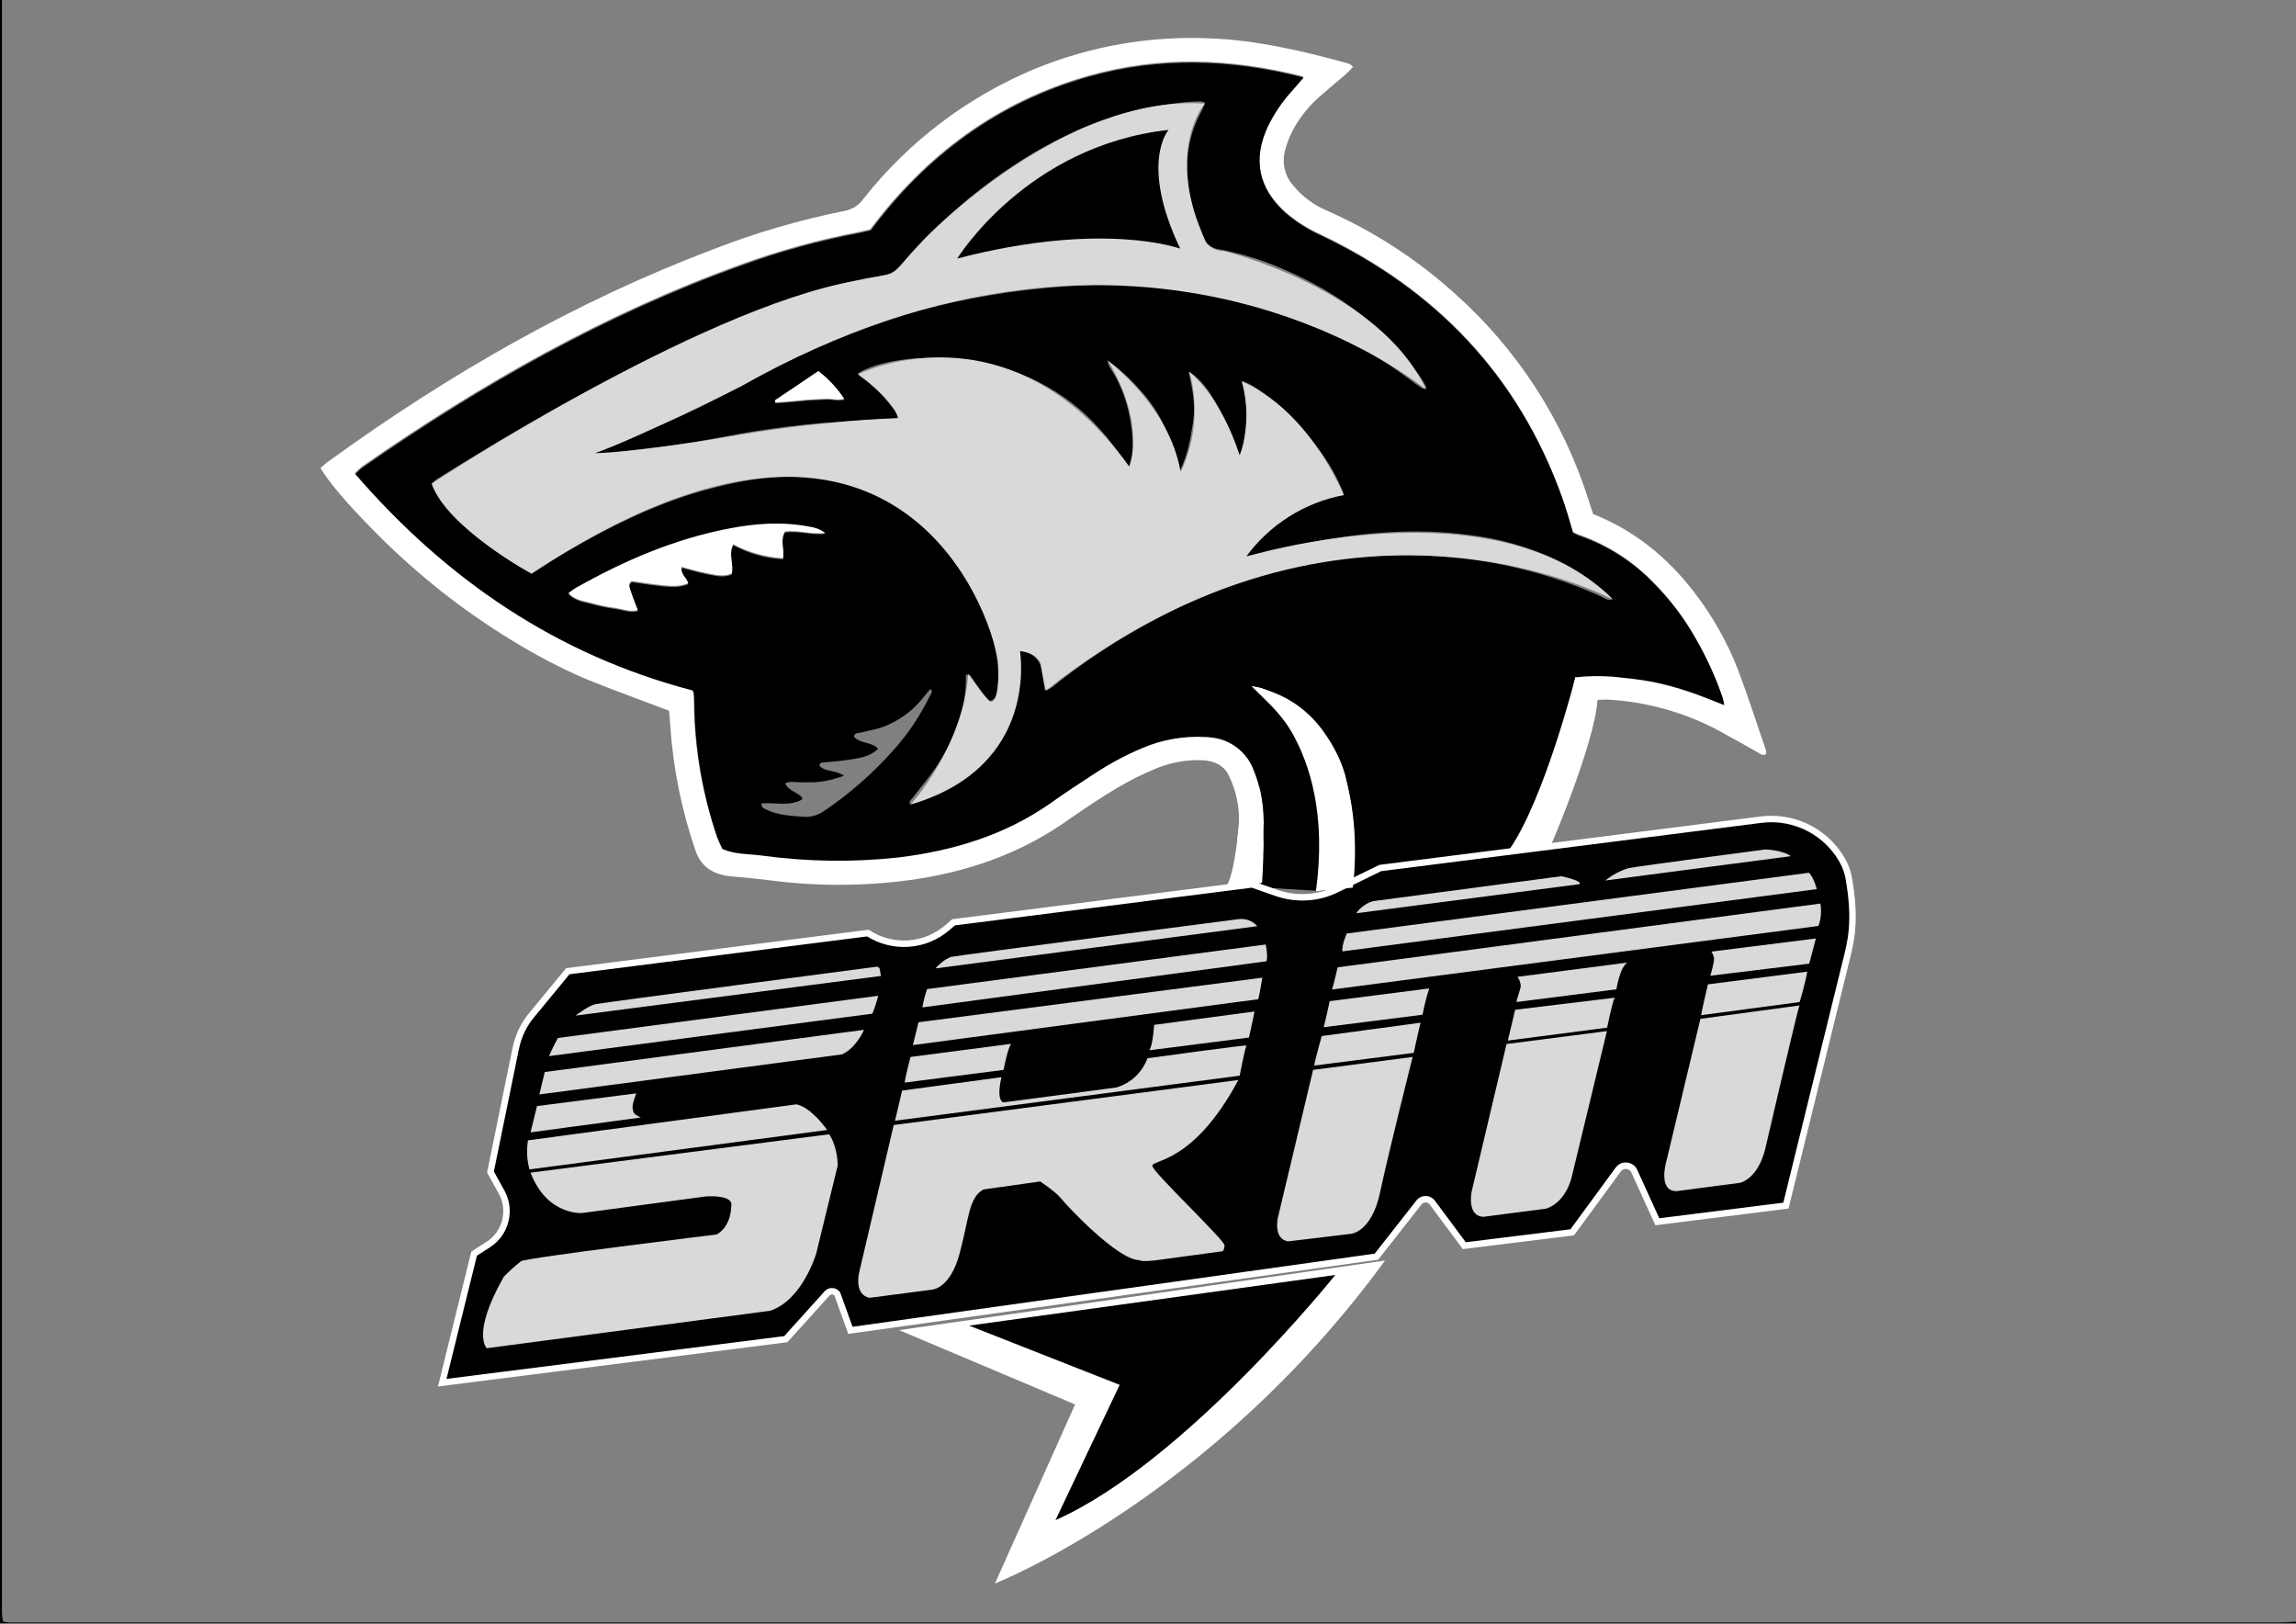 <?xml version="1.0" encoding="utf-8"?>
<!-- Generator: Adobe Illustrator 26.0.0, SVG Export Plug-In . SVG Version: 6.00 Build 0)  -->
<svg version="1.1" id="图层_1" xmlns="http://www.w3.org/2000/svg" xmlns:xlink="http://www.w3.org/1999/xlink" x="0px" y="0px"
	 viewBox="0 0 1065.9 753.7" style="enable-background:new 0 0 1065.9 753.7;" xml:space="preserve">
<rect x="0" y="0" width="1065.9" height="753.7" fill="#808080" stroke="none"/>
<style type="text/css">
	.st0{fill:#FFFFFF;}
	.st1{fill:none;}
	.st2{fill:#D9D9D9;}
	.st3{stroke:#FFFFFF;stroke-width:3;stroke-miterlimit:10;}
</style>
<g id="背景填充">
	<polygon points="586.6,390.9 585.3,411.9 614.9,413.7 613.7,381.9 	"/>
	<polygon points="626.8,377.5 626.3,410.7 704.8,395.4 714.9,372.2 	"/>
</g>
<path d="M0.9,0c0,1.9,0,3.7,0,5.6V745c0,1.7,0,3.4,0.1,5.2c0.1,0.9,0.3,1.7,0.5,2.5c0.9,0.2,1.7,0.3,2.6,0.4c1.6,0.1,3.1,0,4.7,0
	H1059c2.3,0,4.6-0.2,6.8-0.4c0,0.3,0.1,0.7,0,0.8s-0.5,0-0.8,0H0V3.9C0,2.6,0,1.3,0,0L0.9,0z"/>
<path class="st0" d="M574.3,389.5c2-9.9,0.7-20.1-3.7-29.2c-2.2-5-6.7-7.1-12.1-7.4c-7.3-0.4-14.5,0.9-21.3,3.6
	c-6.5,2.6-12.7,5.8-18.7,9.3c-7.7,4.6-15.2,9.6-22.6,14.8c-22.3,15.8-47.3,24.4-74.3,28c-21.3,2.8-43,2.8-64.3,0
	c-5.5-0.7-10.9-1.2-16.4-1.7c-1.2-0.1-2.5-0.2-3.7-0.4c-7.2-1.3-12.1-4.8-14.5-12.2c-6.3-18.5-10.2-37.7-11.5-57.1
	c-0.1-2.5-0.4-4.9-0.6-7.3c-12.6-4.8-25.1-9.3-37.3-14.2c-12.4-5.2-24.4-11.5-35.9-18.6c-11.3-6.9-22.2-14.5-32.6-22.7
	c-10.6-8.4-20.7-17.4-30.2-27c-12.9-12.9-22.5-24.2-25.8-30.2c1.3-1,2.5-2.3,3.9-3.2c55.5-40.2,114.4-74.1,178.7-98.4
	c19.8-7.7,40.2-13.6,61.1-17.8c3.4-0.7,6.4-2.7,8.4-5.6c21-26.6,48.5-47.4,79.9-60.4c25.5-10.4,53-15.2,80.6-14
	c22.2,0.8,43.5,5.9,64.7,11.7c0.8,0.4,1.5,0.9,2.1,1.5c-1.3,1.3-2.4,2.6-3.7,3.7c-3.6,3.1-7.3,6.1-10.8,9.2
	c-5.4,4.5-9.9,10-13.3,16.1c-1.6,3.1-2.9,6.3-3.8,9.7c-1.6,5.9-0.1,12.3,4.1,16.8c4.2,5,9.6,8.9,15.6,11.4
	c21.5,9.5,41.4,22.4,58.9,38.2c29.2,25.9,50.7,59.2,62.4,96.4c0.6,1.9,1.2,3.8,2,6.1c19.3,7.7,34.4,20.1,46.7,36
	c8.6,11.1,15.5,23.3,20.6,36.4c4.7,12.4,8.7,25,13,37.5c0.1,0.5,0,1.1-0.1,1.6c-1.5,0.9-2.7-0.3-3.8-0.9
	c-6.1-3.4-12.2-6.9-18.3-10.2c-16-8.5-33.6-13.3-51.6-14.3c-1.5,0-3,0.1-4.5,0.2c-2,7.8-3.7,15.3-5.9,22.7
	c-2.2,7.1-7.3,20.4-10,28.2 M612.3,378.5c-0.2-6.7-1.3-13.4-3.3-19.9c-4.3-12.8-11.7-24.4-21.5-33.8l-6.8-6.7
	c1.6,0.2,3.3,0.5,4.8,0.9c6.3,2.5,12.2,5.8,17.6,9.8c10.2,7.4,17.6,18,21.2,30c1.8,6,2.6,12.2,2.4,18.5 M730.2,318.3
	c0.3-1.5,0.6-3,1-4.4c5.8-0.6,11.7-0.7,17.5-0.3c6,0.5,11.9,1.2,17.8,2.3c5.6,1.1,11.2,2.6,16.6,4.4c5.6,1.7,11,4.1,17.2,6.5
	c-0.4-1.7-0.5-2.6-0.8-3.5c-3.3-9.4-7.4-18.6-12.4-27.2c-5.4-9.6-12.1-18.4-19.9-26.2c-9.5-9.7-21-17.1-33.8-21.6
	c-1.1-0.4-2.2-0.9-3.2-1.4c-1.7-5.8-3.4-11.3-5.2-16.7c-20.3-56.3-58.6-96.1-112.3-121.6c-5.9-2.7-11.4-6.2-16.3-10.5
	c-12.2-11.2-14.9-24.4-8.1-39.4c3-6.3,6.9-12.2,11.7-17.3c1.4-1.6,2.9-3.3,5.1-5.9c-34.1-8.7-67-9.6-99.7-0.4
	c-42.2,11.9-75.5,36.7-101.4,71.3c-2.1,0.5-3.8,1-5.5,1.3c-18.4,3.5-36.5,8.5-54.2,14.9c-63.3,22.7-121.1,55.6-176.1,93.8
	c-1.2,1-2.4,2.1-3.5,3.2c42.6,49.1,93.8,84,156.6,100.4c0.3,0.5,0.5,1,0.6,1.6c0.1,1.7,0.2,3.5,0.2,5.2c0.3,21,4,41.9,10.8,61.7
	c0.7,1.7,1.4,3.4,2.3,5.1c6.1,2.6,12.2,2.2,18.1,3c21.1,3,42.4,3.3,63.6,0.9c25.4-3.1,49.3-10.3,70.5-25.1c6.6-4.6,13.2-9,19.9-13.3
	c7-4.8,14.5-8.9,22.4-12.2c9.4-4.1,19.7-5.9,30-5.3c2.2,0.1,4.5,0.5,6.6,1c7.2,2.1,12.9,7.4,15.5,14.4c3.1,7.6,4.8,15.8,4.7,24.1
	 M389.1,424.1l163.7,104.6"/>
<path id="需改" d="M586.9,391.3c-1.7-2.7-0.2-7.4-0.2-9.9c0-8.3-1.6-16.5-4.7-24.1c-2.7-6.9-8.4-12.1-15.5-14.2
	c-2.2-0.6-4.4-0.9-6.6-1c-10.3-0.6-20.6,1.2-30,5.3c-7.8,3.3-15.3,7.4-22.4,12.1c-6.7,4.4-13.4,8.7-19.9,13.4
	c-21.2,14.8-45.1,22-70.5,25.1c-21.1,2.3-42.5,2-63.6-0.9c-5.9-0.8-12-0.4-18.1-3c-0.8-1.7-1.6-3.4-2.3-5.1
	c-6.8-19.9-10.4-40.7-10.7-61.7c0-1.7,0-3.5-0.2-5.2c-0.1-0.6-0.3-1.1-0.6-1.6c-62.9-16.4-114.1-51.3-156.6-100.4
	c1.1-1.2,2.2-2.3,3.5-3.2c55-38.2,112.8-71.1,176.1-93.8c17.6-6.4,35.7-11.4,54.2-14.9c1.7-0.3,3.4-0.8,5.5-1.3
	c25.8-34.6,59.1-59.4,101.2-71.3c32.7-9.2,65.6-8.3,99.7,0.4c-2.2,2.6-3.6,4.2-5.1,5.9c-4.8,5.2-8.7,11-11.7,17.3
	c-6.8,15-4.1,28.2,8.1,39.4c4.9,4.3,10.4,7.8,16.3,10.5c53.7,25.4,92,65.3,112.3,121.6c2,5.4,3.5,10.9,5.2,16.7c1,0.4,2,1,3.2,1.4
	c12.8,4.5,24.4,11.8,33.9,21.6c7.8,7.8,14.5,16.6,19.9,26.2c5,8.7,9.2,17.8,12.4,27.2c0.3,0.9,0.4,1.7,0.8,3.5
	c-6.2-2.4-11.6-4.7-17.2-6.5c-5.4-1.8-11-3.3-16.6-4.4c-5.9-1.1-11.9-1.7-17.8-2.3c-5.8-0.4-11.7-0.4-17.5,0.3
	c-0.4,1.5-0.8,2.9-1,4.4c-1.7,17.3-17.5,55.1-24.8,70.9 M631.7,388.9c-2.5,0.5-3.5,0.1-3.4-1.7c-0.3-9.4-1.6-18.7-3.9-27.8
	c-3.5-12.1-11-22.7-21.1-30.2c-5.4-4.1-11.3-7.4-17.6-9.8c-1.6-0.4-3.2-0.7-4.8-0.9l6.8,6.7c9.8,9.4,17.2,21,21.5,33.8
	c2,6.4,3.1,13.1,3.3,19.9c0.1,2.2-0.2,9-0.4,11.5 M246.8,265.8c6-3.6,11.7-7.2,17.6-10.5c19.5-11.3,39.7-21.2,61.4-27.4
	c18.4-5.2,37-8.4,56.2-5.7c20,2.8,37.3,10.9,51.5,25.2c15.9,16.1,26.3,37,29.5,59.4c0.5,4.5,0.6,9,0.2,13.4c0.2,2.5-1.4,4.7-3.9,5.2
	c-0.9-1-1.9-2-2.8-3.1c-1.7-2.4-3.4-5-5.1-7.4c-0.7-0.9-1.1-2.3-3-1.6c0.4,16.1-5.4,30.2-14.2,43.3c-3.2,4.7-7,9.1-10.5,13.7
	c-0.7,0.9-2,1.6-1.2,3c12.1-3.2,23.2-9.3,32.4-17.8c9.4-8.4,15.6-19.8,17.6-32.2c0.5-5.2,0.8-10.5,0.7-15.7c0-1.7,0.1-3.3,0.2-5.5
	c1.4,0.2,2.7,0.5,4,1c1.2,0.5,2.2,1.1,3.1,2c1.1,1,2,2.2,2.5,3.6c0.9,3.8,1.4,7.6,2.1,11.8c2.9-0.6,4.8-2.7,6.9-4.4
	c17.2-13.3,35.8-24.8,55.4-34.2c39.4-18.8,80.9-27,124.5-23.4c24.7,2,48.9,8.2,71.5,18.4c1.5,0.7,2.8,2.1,5.2,1.2
	c-1.2-1.3-2.2-2.4-3.3-3.3c-6.8-5.9-14.3-10.9-22.4-14.8c-12.9-6.1-26.7-10-40.9-11.7c-22.5-3-44.9-1.6-67.2,2.3
	c-10.3,1.9-20.5,4.4-30.7,6.6c-1.6,0.3-3.2,0.5-6.1,1c2.1-2.8,3.3-4.6,4.8-6.2c9-9.8,20.6-16.9,33.4-20.7l7.5-2.3
	c-5.8-15-15.5-26.6-26.6-37.1c-10.1-9.6-16.2-14-20.8-15.1c3.8,10.7,2.3,21.3,0.6,31.9c-0.2,1.1-0.3,2.5-2.1,2.5
	c-8.3-23-14.4-33.4-23-38.8c1.7,7.9,3.3,15.4,2.1,23.2c-1.2,7.8-2.4,15.2-6.1,22.9c-2.4-7-4.3-13.4-6.8-19.6
	c-2.8-6.4-6.7-12.3-11.4-17.5c-4.6-5.3-9.8-10.1-15.5-14.2c0.2,1,0.5,2,0.9,3c9,13.2,11.2,28.1,11.1,43.6c0,1.2,0.1,2.6-2.2,2.8
	c-6.6-9.7-13.8-19.2-23-26.9c-9.4-7.9-20.2-13.9-31.8-17.9c-11.4-3.8-23.4-5.7-35.4-5.7c-15.1-0.1-28.7,2.8-35.5,7.3
	c0.4,0.6,0.9,1.1,1.4,1.5c6.4,4.1,11.3,9.8,15.9,15.7c0.6,1,1,2.1,1.3,3.2c-0.9,0.3-1.8,0.5-2.7,0.6c-13.5,0.9-27,1.3-40.4,2.7
	c-12.4,1.3-24.8,3.1-37,5.5c-18.2,3.6-36.5,5.6-54.9,7.8c-2,0.1-3.9,0.1-5.9,0c0.4-2.1,2-2,3-2.3c25.3-8.8,49.6-19.9,72.8-33.4
	c5.4-3.1,10.8-6.2,16.5-8.9c42.7-20.5,87.9-31.1,135.1-33.4c22.3-1,44.5,0.9,66.3,5.7c30.9,6.7,59.4,18.9,84.8,38
	c1.6,1.2,3.2,2.4,4.9,3.5c0.7,0.5,1.5,1.4,2.9,0.3c-1.2-2.6-2.8-5.1-4.7-7.4c-15.8-21.5-36.5-36.7-60.9-47.2
	c-9.8-4.4-20.1-7.6-30.7-9.6c-3.3-0.3-6.1-2.6-7.1-5.7c-1.7-4.7-3.9-9.2-5.2-14c-4.1-15.5-3.5-30.7,4.5-45c0.5-1.1,1-2.2,1.3-3.4
	c-0.6-0.2-1.1-0.4-1.7-0.5c-1.5,0-3,0-4.5,0.1c-17.7,1.3-35.1,5.6-51.4,12.5C471.4,73.2,445.9,93,423.4,117
	c-2.9,3.1-5.2,7.2-8.7,9.2c-3.5,2-8.1,2.1-12.2,2.9c-19.3,4-38.2,9.9-56.4,17.6c-50.4,20.6-97.6,47-143.6,75.9
	c-0.7,0.6-1.4,1.2-2,1.9C205.7,237.2,225.1,254.5,246.8,265.8z M383.2,247.8c-2.1-1.6-4.6-2.5-7.2-2.8c-12.7-2.5-25.4-1.6-38,0.9
	c-25.3,4.9-48.6,15-70.9,27.6c-1.1,0.7-2.2,1.5-3.2,2.3c3,3.1,6.8,3.6,10.3,4.5c3.6,1,7.3,1.8,11,2.3c3.5,0.4,7,2,10.9,1.1
	c-1.3-3.5-2.5-6.4-3.5-9.5c-0.4-1.3-1-2.9,0.7-4c18.1,2.8,21.2,2.9,26.2,1c-0.6-2.6-3.8-4.1-3-7.6c3.8,1,7.5,2.1,11.4,2.9
	c3.8,0.7,7.8,1.9,11.8,0.2c1.1-4.4-1.7-9,0.7-13.6c7.1,3.8,15,6.1,23.1,6.5c0.7-4.3-1.5-8.4,0.9-12.4
	C370.5,246.2,376.6,248.5,383.2,247.8z M353.5,372.9c-0.1,2.1,1.3,2.4,2.3,2.9c5.2,2.5,11.1,2.9,16.8,3.3c3.5,0.4,7-0.6,9.9-2.6
	c11.8-8,22.6-17.4,32.1-28.1c6.9-7.6,12.6-16.2,17.1-25.4c0.4-0.8,1.7-1.9,0.2-3.2c-1.5,1.7-2.9,3.5-4.3,5.2
	c-4.7,5.6-10.8,9.8-17.6,12.4c-3.3,1.2-6.8,1.7-10.1,2.6c-1.2,0.3-3.1-0.1-3.5,1.9c2.9,3.4,8.1,2.3,11.3,5.6c-4.1,4-9.1,4.4-14,5.2
	c-3.7,0.6-7.4,0.8-11.2,1.2c-0.8,0.1-2.1-0.1-2,1.6c2.7,3,7.3,1.7,11.3,4.6c-3,0.9-5,1.7-7.2,2.1c-2.2,0.5-4.4,0.8-6.7,0.9
	c-2.3,0.1-4.5,0-6.8,0c-2.3,0-4.3-0.6-6.6,0.5c1.7,3.8,6,4,8,6.8c-0.2,0.3-0.2,0.7-0.3,0.8C366.2,374.4,359.7,372.4,353.5,372.9
	L353.5,372.9z M380,172.6c-6.7,4.5-13.3,9-19.9,13.4c-0.1,0.1,0,0.5-0.2,1.2c2.7-0.2,5.2-0.3,7.9-0.6c2.7-0.2,5-0.5,7.5-0.7
	c2.5-0.2,5.5-0.2,8.2-0.4c2.7-0.2,5.2,0.9,8.5,0C388.8,180.6,384.8,176.2,380,172.6L380,172.6z"/>
<path class="st0" d="M383.1,247.4c-6.6,0.8-12.7-1.5-18.7-0.7c-2.4,4.1-0.1,8.1-0.9,12.4c-8.1-0.5-16-2.7-23.1-6.5
	c-2.4,4.6,0.3,9.1-0.7,13.6c-3.9,1.7-7.9,0.5-11.8-0.2s-7.6-1.9-11.4-2.9c-0.8,3.5,2.4,5,3,7.6c-5,1.9-8.1,1.7-26.2-1
	c-1.7,1-1.2,2.7-0.7,4c1,3.1,2.2,6.1,3.5,9.5c-3.9,1-7.4-0.7-10.9-1.1c-3.7-0.5-7.4-1.3-11-2.3c-3.5-0.9-7.3-1.3-10.3-4.5
	c1-0.8,2.1-1.6,3.2-2.3c22.3-12.6,45.6-22.7,70.9-27.6c12.6-2.5,25.3-3.4,38-0.9C378.5,244.8,381,245.8,383.1,247.4z"/>
<path class="st1" d="M353.4,372.6c6.2-0.5,12.7,1.4,18.7-1.5c0.2,0,0.2-0.4,0.3-0.8c-1.9-2.8-6.2-2.9-8-6.8c2.3-1.1,4.5-0.4,6.6-0.5
	c2.1-0.1,4.5,0.1,6.8,0c2.2-0.1,4.5-0.4,6.7-0.9c2.1-0.5,4.2-1.2,7.2-2.1c-4-2.9-8.6-1.6-11.3-4.6c0-1.7,1.2-1.5,2-1.6
	c3.7-0.5,7.5-0.6,11.2-1.2c4.9-0.8,9.9-1.3,14-5.2c-3.2-3.3-8.4-2.2-11.3-5.6c0.3-2,2.2-1.5,3.4-1.9c3.4-0.9,6.8-1.5,10.1-2.6
	c6.8-2.5,12.9-6.8,17.6-12.4c1.4-1.7,2.9-3.5,4.3-5.2c1.6,1.3,0.2,2.3-0.2,3.2c-4.5,9.2-10.3,17.7-17.1,25.4
	c-9.5,10.7-20.3,20.1-32.1,28.1c-2.8,2.1-6.4,3-9.9,2.6c-5.7-0.5-11.5-0.9-16.8-3.3C354.6,375,353.3,374.7,353.4,372.6z"/>
<path class="st0" d="M379.9,172.2c4.7,3.6,8.8,8,12,12.9c-3.3,0.9-5.9-0.2-8.5,0s-5.5,0.2-8.2,0.4s-5,0.5-7.5,0.7s-5.2,0.4-7.9,0.6
	c0.1-0.7,0-1.1,0.2-1.2C366.6,181.2,373.2,176.8,379.9,172.2z"/>
<path id="_1-内部需改" class="st2" d="M200.4,224.5c0,0,122.9-81,196.9-94.2c0,0,10.2-2,14.5-2.8s5.7-4.2,17.6-16.8
	c0,0,64.3-67,129.9-62.6c0,0-19,22,0.6,64.6c2,2.4,5,3.8,8.2,3.8c0,0,72.3,17.5,94,64.4c0,0-129.3-108.3-318.4-1.4
	c0,0-47.2,23.7-67.6,30.9c0,0,20.7-0.5,62-7.7s74.8-8.7,79-8.5c0,0-1.3-7.5-18.7-20.5c0,0,69.7-34.9,125.8,42.8
	c0,0,8.1-18.9-9.7-48.9c0,0,28.3,20.6,33.6,51.5c6.9-14.5,8.3-30.9,4.1-46.4c0,0,14,10.2,23.3,38.6c0,0,6.3-14.2,1.1-34.1
	c0,0,27.8,9.3,47.3,52.6c-18.2,3.4-34.5,13.7-45.4,28.6c0,0,115.3-35.3,170.3,19.9c0,0-124.8-67.5-263.2,42.2
	c-1-3.9-1.7-7.8-2.3-11.8c0,0-1-5.6-9.8-6.5c0,0,9.5,53.6-50.7,71.2c0,0,24.2-26.5,26.7-60.6c0,0,8.7,12.5,10.5,12.9
	c0,0,3.8,1.4,3.5-16.2c-0.3-17.6-43.2-158.6-216.7-43.2C246.8,266.4,207.3,244.8,200.4,224.5z"/>
<path id="鱼鳍需改" d="M444.4,120c0,0,32.1-52.4,98.1-59.7c0,0-13.6,15.2,5.4,55.1C547.9,115.5,512.8,102.2,444.4,120z"/>
<g id="SRM">
	<path id="SRM背景需改" class="st3" d="M239.4,486.8L227.7,544l5.2,9.4c4.6,8.4,1.9,19-6.1,24.2l-6.7,4.3l-14.8,59.9l159.5-20.2
		l19.4-21.5c1.3-1.1,3.3-1,4.4,0.4c0,0,0.1,0.1,0.1,0.1l6.1,16.9L639,583.3l20-25.5c1.5-1.5,4-1.6,5.6,0c0.1,0.1,0.3,0.3,0.4,0.5
		l14.8,19.9l50.1-6.2l21.4-29.2c1.4-1.9,4.1-2.3,6-0.9c0.6,0.4,1.1,1,1.4,1.7l10.7,23.5l59.7-7.5l27.7-112.7
		c2.3-9.2,5.2-18.9,1.3-40.2c-0.4-1.8-1-3.6-1.7-5.2c-7.1-14.7-22.9-23.2-39.2-21l-176.4,22.4l-20.5,10c-8.6,4.2-18.5,4.7-27.6,1.6
		l-11.4-4l-138.6,17.6l-2.7,2.3c-10.4,9.1-25.5,10.2-37.1,2.7l0,0l-139.3,17.7l-16.3,19.8C243.2,475.3,240.6,480.9,239.4,486.8z"/>
	<g id="_1-SRM需改">
		<path class="st2" d="M267.2,471.4c0,0,6-4.6,9.2-5.3c3.1-0.7,130.7-17.4,130.7-17.4s1.2,0.2,1.3,1.1c0.1,1,0.6,3.2,0.6,3.2
			L267.2,471.4z"/>
		<path class="st2" d="M254.9,490.2c1.2-2.9,2.6-5.7,4.1-8.4l148.7-19.6c-0.7,2.8-1.6,5.6-2.7,8.3L254.9,490.2z"/>
		<path class="st2" d="M250.4,508l2.5-10.4L401.1,478c0,0-3.5,8.4-10.2,11.4L250.4,508z"/>
		<path class="st2" d="M246.3,525.6l3-12.2l46.1-5.9c0,0-2.1,5.2-1.7,7c0.4,1.7,0,2.5,3.8,4.2L246.3,525.6z"/>
		<path class="st2" d="M245.1,529.3c-0.7,4.5-0.5,9.1,0.7,13.5l138.2-18.3c0,0-7.2-10.5-14.3-11.9L245.1,529.3z"/>
		<path class="st2" d="M246.3,544.3l138.6-17.8c0,0,3.8,4.9,4,14.5l-10,40.9c0,0-6.3,21.5-21.3,26.5L226,625.8c0,0-7.3-6.5,7.9-33.2
			c2.5-2.6,5.2-5,8-7.2c2.4-1.6,90.8-12.4,90.8-12.4s6.6-3,6.8-13.5c0,0,1.7-4.7-11.5-4.2l-57.4,7.7
			C270.7,563.1,254.1,564.6,246.3,544.3z"/>
		<path class="st2" d="M434.3,449.5c0,0,3.8-4.5,7.6-5.4c3.7-0.8,133.4-17.5,133.4-17.5c3.2-0.3,6.3,0.9,8.4,3.3L434.3,449.5z"/>
		<path class="st2" d="M428.2,467.6c0.5-2.9,1.2-5.7,2.2-8.5l157.2-20.7c0,0,1.2,5.9,0.3,7.8L428.2,467.6z"/>
		<path class="st2" d="M423.8,485.1c0,0,2.4-9.6,2.6-10.6L586,453.8c0,0-1.3,8.4-1.9,10L423.8,485.1z"/>
		<path class="st2" d="M422.7,490.6c0,0-2.6,10-2.7,11.9l45.9-5.9c0,0,2.1-10.9,3.6-12.1L422.7,490.6z"/>
		<path class="st2" d="M418.8,506.2l-3.3,14l160-20.9c0,0,2.6-13.5,3.2-14c0.6-0.5-46,5.9-46,5.9c-2.4,6.6-7.8,11.7-14.6,13.6
			l-52.2,6.9c0,0-3.6-0.2-1-11.7L418.8,506.2z"/>
		<path class="st2" d="M535.8,475.7c0,0-0.5,9.1-2.2,11.8l46.2-5.9c0,0,2.2-9.7,2.6-12.1L535.8,475.7z"/>
		<path class="st2" d="M414.9,522.2l-16.1,68.7c0,0-2.4,10.1,4.9,11.5l29-3.8c0,0,8.4-0.3,12.8-16.8c4.4-16.4,4.2-26,11.1-29.7
			l26.3-3.7c0,0,7.4,4.9,9.8,8s26.1,28.4,36.1,28.5c0,0,0.8,0.9,7.7,0.1l31-4.2c0,0,0.8-0.3,1-2.7c0.2-2.3-32.8-33.5-33.5-36.8
			s18.7-0.4,39.9-40L414.9,522.2z"/>
		<path class="st2" d="M629.6,423.9l103.6-13.5c0,0,2.5-1.2-8.3-3.7l-87.6,11.6C634.2,419.3,631.5,421.2,629.6,423.9z"/>
		<path class="st2" d="M745.2,408.7c3.2-2.5,6.8-4.5,10.7-5.7l0.5-0.1c5.1-1,63.1-8.6,63.1-8.6s7.7,0.1,11.9,3.1L745.2,408.7z"/>
		<path class="st2" d="M843.4,412.7c0,0-1.2-5.2-3.6-7.6l-214.6,28.2c0,0-2.4,5.5-2,8.3L843.4,412.7z"/>
		<path class="st2" d="M621,449c0,0-2,8.6-2.6,10.3l225.8-29.5c1.2-3.3,1.5-6.9,0.9-10.4L621,449z"/>
		<path class="st2" d="M617.3,464.7c0,0-2.4,11.1-2.8,12.1l45.9-5.8c0.8-4.1,1.8-8.2,3.1-12.2L617.3,464.7z"/>
		<path class="st2" d="M613.6,480.9c0,0-3.2,11.4-3.5,13.7l46.2-5.9c0,0,2.9-13.2,3.2-14L613.6,480.9z"/>
		<path class="st2" d="M609.6,496.6l-16.4,68.8c0,0-2.1,9.8,4.8,10.8l29.1-3.5c0,0,9.5-0.6,13.5-18.8c0-0.2,0.1-0.4,0.1-0.5
			c4-18.7,15.1-62.8,15.1-62.8L609.6,496.6z"/>
		<path class="st2" d="M704.5,453.4c0.9,1.3,1.5,2.9,1.5,4.5c-0.3,1.9-2.1,6.4-1.9,7.2l46.3-5.9c0,0,1.6-10.3,5.1-12.4L704.5,453.4z
			"/>
		<path class="st2" d="M703.4,468.7L700,483l46.1-6c0,0,2.4-11.9,3.5-13.9L703.4,468.7z"/>
		<path class="st2" d="M699.4,484.6l-16.2,68.5c0,0-2.4,11.4,5.5,11.7l29.1-3.8c0,0,9.3-2.3,12.2-16.1l16-66.3L699.4,484.6z"/>
		<path class="st2" d="M794.5,441.7c0.6,0.9,1,1.9,1.2,3c0.3,1.7-1.7,8.2-1.7,8.2l45.9-5.6c0,0,2.4-8.8,3.1-11.7L794.5,441.7z"/>
		<path class="st2" d="M792.9,456.9c0,0-3.1,13.2-3.1,14c-0.1,0.8,0,0.3,0,0.3l45.7-6.1c0,0,2.6-8.7,3.5-14.1L792.9,456.9z"/>
		<path class="st2" d="M789.4,472.9l-15.7,65.7c0,0-4.4,14.3,4.6,14.3l29.6-3.9c0,0,7.9-1.6,11.5-15.3c0,0,15.5-66.8,16-67
			L789.4,472.9z"/>
	</g>
</g>
<g id="连接处填充">
	<path class="st0" d="M581.2,318.5c0,0,39.3,25.1,29.7,95.2l17.1-1.7C628.1,411.9,640,330.3,581.2,318.5z"/>
	<path class="st0" d="M731.4,314.2c0,0-14.3,56.4-30.6,80l18.8-1.2c-1.7,4.8,21-48.1,22-68.2L731.4,314.2z"/>
	<path class="st0" d="M575.3,380.5c0,0-1.7,25.4-6.3,31.4l16.9-2.2c0,0,2.3-31.8-1.4-44.5L575.3,380.5z"/>
</g>
<g id="鱼尾">
	<path class="st0" d="M417.4,617.4l81.7,34.5l-37.2,83.1c0,0,100.3-39.3,181.1-149.9L417.4,617.4z"/>
	<path d="M449.9,615.3l170-23.5c0,0-69.7,87.1-129.9,113.8l29.8-62.8L449.9,615.3z"/>
</g>
</svg>
